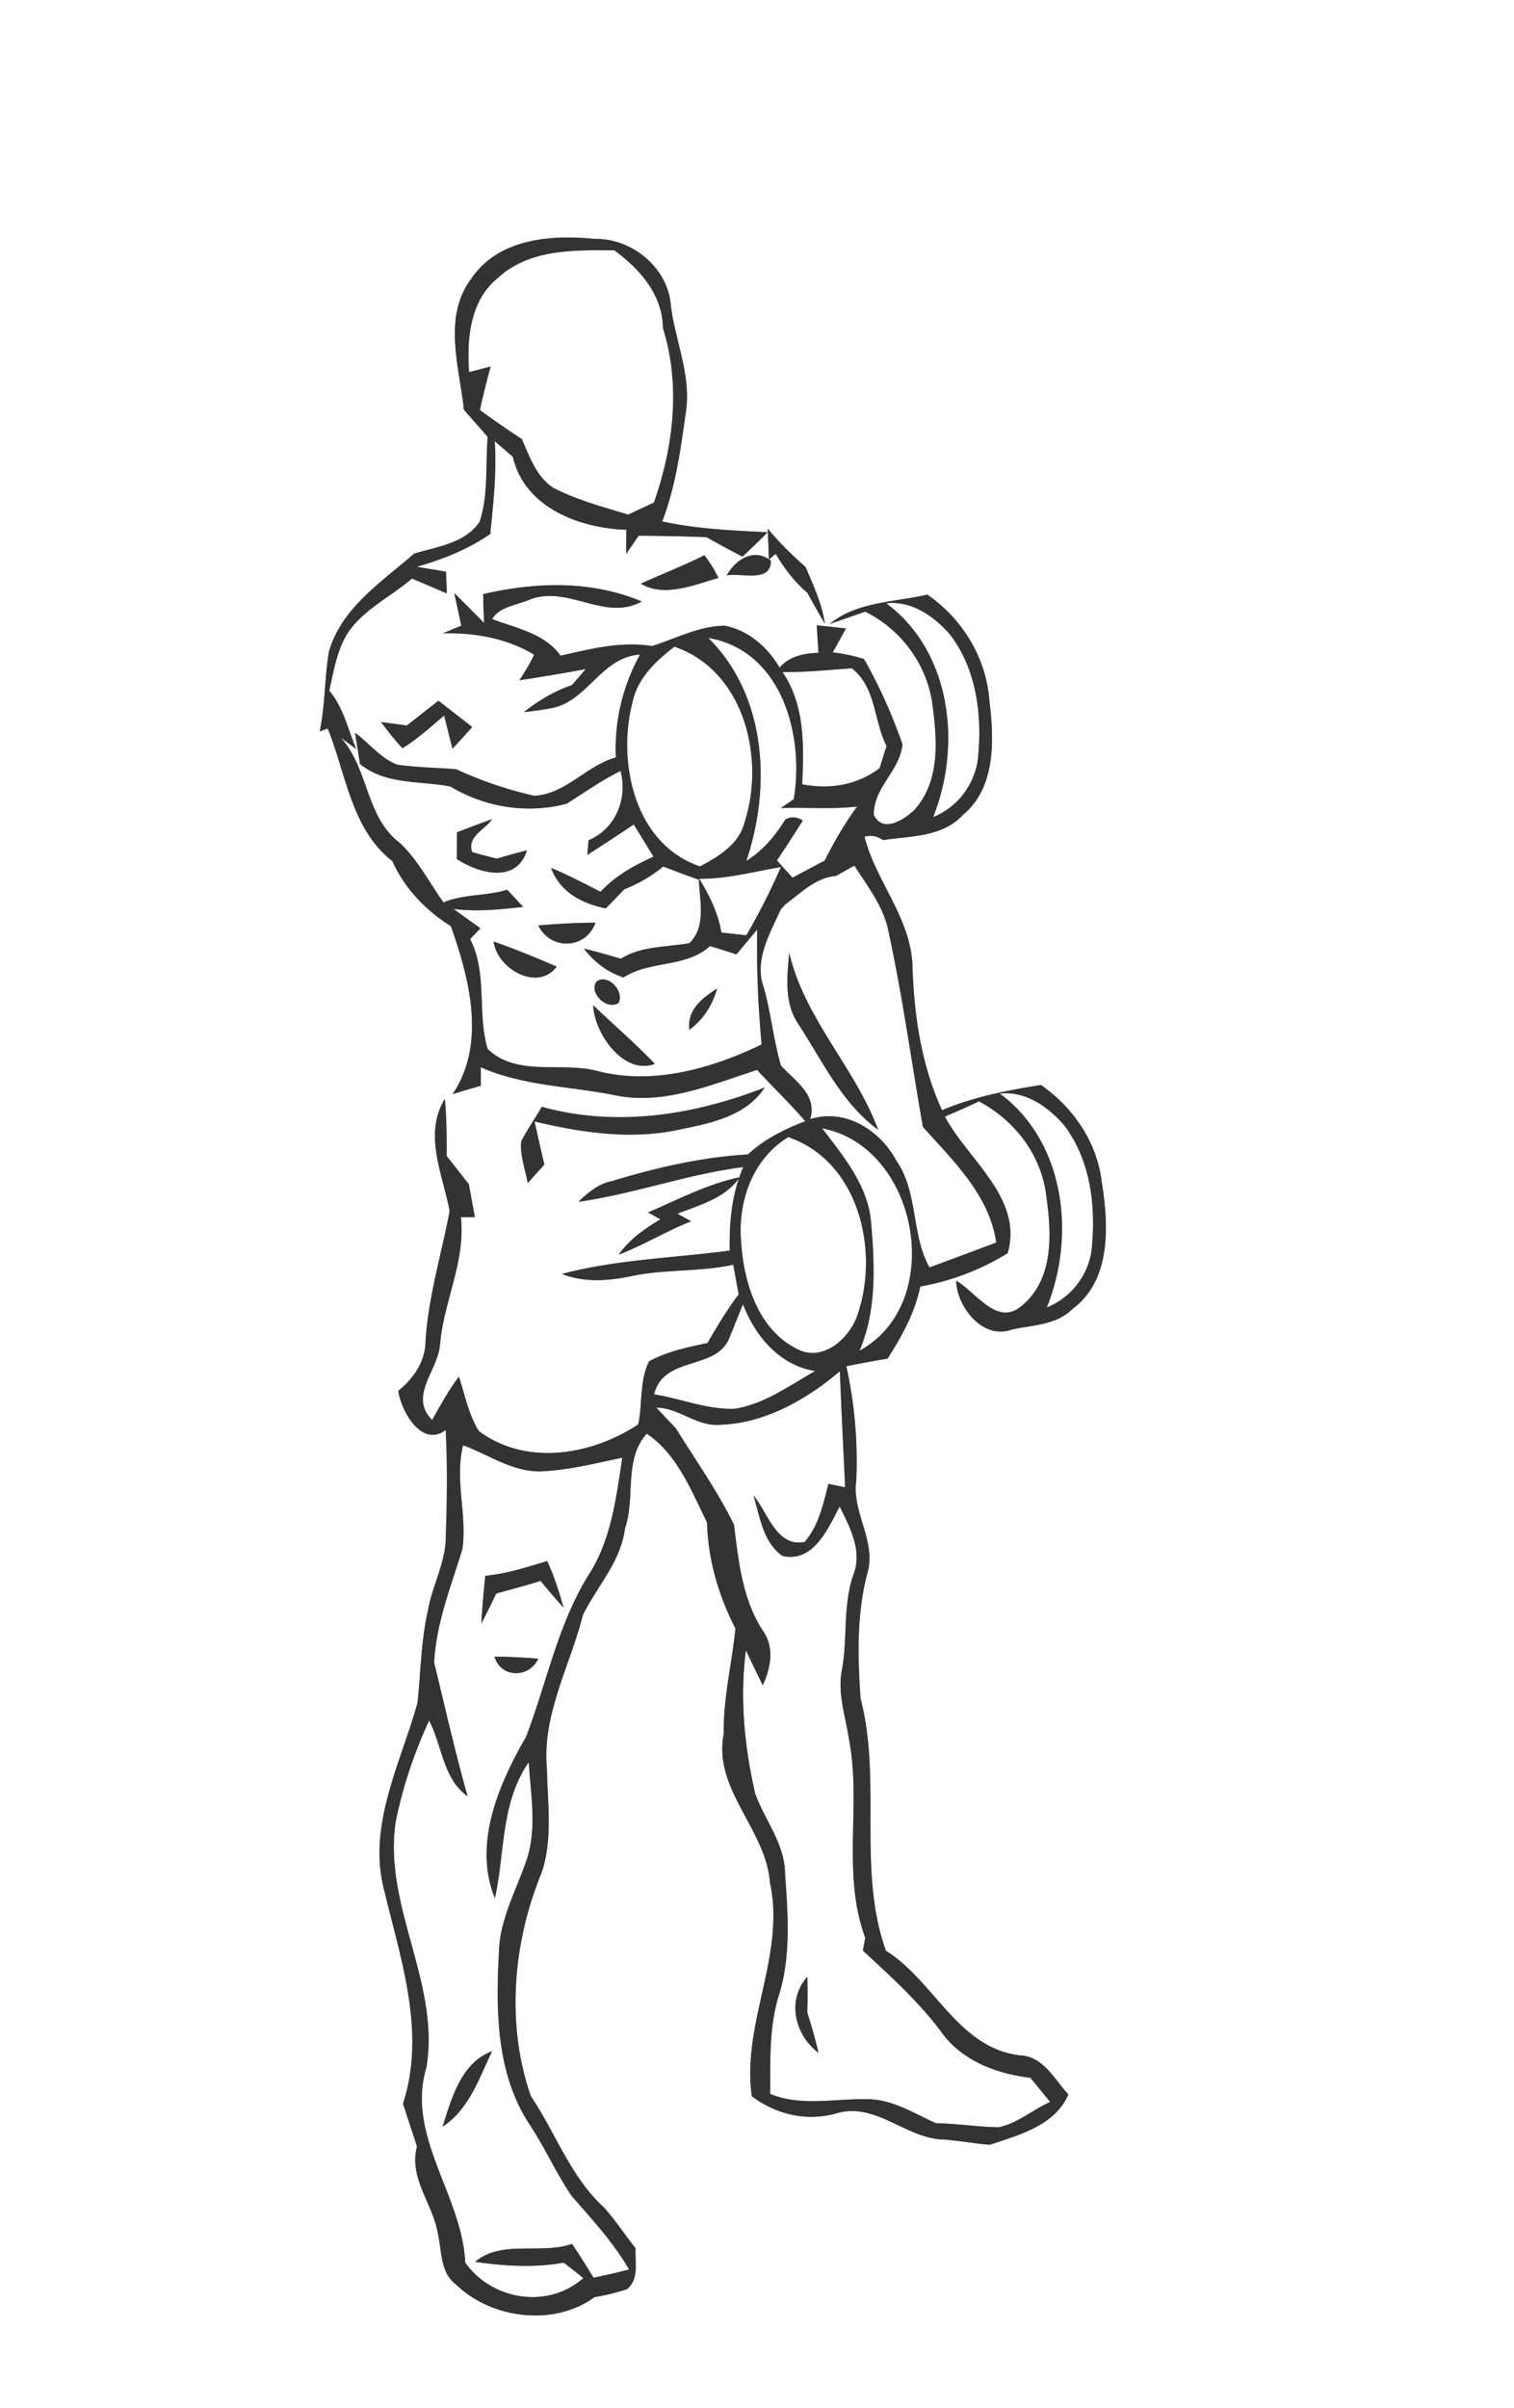 <svg width="173pt" height="275pt" viewBox="0 0 173 275" xmlns="http://www.w3.org/2000/svg"><rect x="0" y="0" width="173" height="275" fill="#808080" stroke="none"/><g fill="#FFF"><path d="M0 0h173v275H0V0m53.86 31.82c-3.3 4.4-1.37 10.03-.85 14.98.91 1.03 1.81 2.06 2.72 3.1-.27 3.22.1 6.57-.92 9.68-1.65 2.47-4.85 2.85-7.48 3.64-3.72 3.26-8.33 6.2-9.75 11.24-.5 3-.41 6.08-1.05 9.07l.92-.33c2.09 5.14 2.72 11.55 7.38 15.13 1.39 3.12 3.81 5.63 6.69 7.44 2.14 6.05 4.06 13.42.2 19.19 1.07-.34 2.15-.66 3.23-.96 0-.53-.01-1.59-.01-2.12 4.94 2.2 10.41 2.16 15.62 3.26 5.49 1.02 10.82-1.31 15.95-2.95 1.82 1.97 3.76 3.83 5.51 5.86-2.38.9-4.67 2.05-6.55 3.79-5.28.31-10.47 1.51-15.52 3.04-1.55.29-2.75 1.31-3.85 2.37 6.37-.91 12.45-3.15 18.83-3.97-1.3 3-1.61 6.29-1.55 9.54-6.39.86-12.91 1.01-19.17 2.67 2.54 1 5.3.8 7.92.25 3.84-.82 7.82-.46 11.66-1.31.2 1.13.41 2.26.62 3.39-1.33 1.76-2.46 3.65-3.57 5.56-2.28.47-4.59.97-6.66 2.08-1.12 2.18-.74 4.84-1.25 7.21-5.33 3.53-12.81 4.8-18.23.75-1.16-1.9-1.58-4.12-2.26-6.2-1.18 1.55-2.1 3.26-3.06 4.95-2.73-2.72.67-5.63.9-8.63.42-4.93 2.95-9.53 2.38-14.54h1.61c-.24-1.25-.47-2.5-.69-3.75-.84-1.08-1.69-2.15-2.54-3.23 0-2.18 0-4.36-.21-6.52-2.47 4.05-.23 8.61.55 12.8-.93 4.94-2.43 9.77-2.75 14.82-.01 2.35-1.35 4.28-3.12 5.72.35 2.36 2.67 6.5 5.42 4.48.22 4.26.14 8.52-.01 12.77-.19 2.76-1.6 5.24-2.04 7.95-.78 3.43-.8 6.95-1.17 10.43-1.94 6.97-5.79 14.08-3.78 21.51 1.89 7.89 4.76 16.16 2.12 24.27.53 1.63 1.07 3.25 1.6 4.88-.97 3.62 1.84 6.57 2.39 9.98.46 1.97.25 4.42 2.06 5.78 4.08 3.94 11.17 4.84 15.84 1.45 1.26-.21 2.49-.51 3.7-.91 1.42-1.14.9-3.11.98-4.68-1.24-1.54-2.3-3.22-3.64-4.68-3.79-3.48-5.5-8.49-8.32-12.68-2.86-8.21-2.06-17.55 1.23-25.53 1.29-3.81.67-7.88.61-11.81-.6-6.2 2.64-11.79 4.11-17.63 1.64-3.29 4.34-6.1 4.81-9.89 1.22-3.54-.19-7.81 2.48-10.8 3.46 2.29 5.1 6.53 6.89 10.13.12 4.3 1.31 8.32 3.25 12.13-.41 4-1.4 7.94-1.34 12-1.25 6.38 4.83 10.89 5.28 17 1.81 8.3-3.25 16.08-2.07 24.41 2.8 2.08 6.25 2.92 9.66 1.95 4.57-1.34 8.01 2.97 12.4 3 1.72.13 3.43.46 5.15.59 3.37-1.16 7.39-2.16 8.96-5.75-1.61-1.72-2.86-4.36-5.53-4.46-7.08-.83-9.77-8.48-15.32-11.95-3.31-9.26-.43-19.38-2.9-28.81-.33-4.86-.46-9.85.86-14.59.83-3.56-1.86-6.74-1.35-10.29.2-4.39-.19-8.77-1.13-13.06 1.56-.32 3.13-.61 4.7-.87 1.65-2.56 3.13-5.24 3.75-8.24 3.52-.61 6.94-1.93 9.98-3.8 1.81-6.25-4.53-10.65-7.17-15.6 1.31-.56 2.61-1.14 3.9-1.74 3.93 2.1 6.88 5.79 7.61 10.24.65 4.41 1.12 9.89-2.68 13.07-2.85 2.52-5.27-1.55-7.55-2.83.11 3 3.01 6.73 6.3 5.6 2.4-.56 5.15-.5 7-2.38 4.5-3.31 4.12-9.67 3.33-14.58-.55-4.49-3.27-8.44-6.93-10.99-3.85.61-7.7 1.36-11.31 2.88-2.38-5.21-3.22-10.94-3.38-16.63-.25-5.41-4.21-9.57-5.48-14.61.75-.21 1.45-.08 2.12.39 3.15-.48 6.79-.33 9.12-2.87 3.8-3.12 3.58-8.67 3.03-13.1-.38-4.86-3.08-9.31-7.09-12.06-3.75.88-8.04.78-11.15 3.35 1.02-.35 3.05-1.06 4.06-1.41 4 2 6.87 5.77 7.62 10.19.58 4.18 1.05 9.06-2 12.45-1.18 1.13-3.62 2.7-4.64.58-.09-3.09 3.01-5.07 3.27-8.08-1.17-3.35-2.63-6.63-4.39-9.72-1.17-.37-2.36-.63-3.58-.76.51-.91 1.01-1.82 1.52-2.74l-3.34-.36c.06 1.05.13 2.1.2 3.15-1.69.05-3.31.37-4.45 1.69-1.35-2.34-3.55-4.24-6.24-4.79-2.94.01-5.59 1.47-8.34 2.32-3.52-.57-7.02.33-10.44 1.1-1.89-2.58-5.03-3.11-7.81-4.17.72-1.42 2.96-1.64 4.37-2.27 4.32-1.61 8.55 2.57 12.71.25-5.8-2.43-12.11-2.23-18.12-.84.02 1.09.06 2.19.1 3.29-1.13-1.15-2.26-2.28-3.4-3.41l.8 3.73c-.53.21-1.58.65-2.1.87 3.65-.09 7.25.55 10.42 2.43-.45 1.03-1.08 1.98-1.68 2.93 2.53-.39 5.06-.81 7.58-1.28-.39.45-1.18 1.37-1.57 1.83-2.01.67-3.83 1.79-5.5 3.08 1.04-.1 2.07-.25 3.1-.44 4.19-.74 5.69-5.84 10.18-6.13a22.21 22.21 0 0 0-2.77 11.75c-3.37.94-5.76 4.23-9.35 4.38-3.05-.7-6.05-1.71-8.9-3.03-2.24-.18-4.51-.2-6.74-.52-1.9-.73-3.2-2.47-4.81-3.64.14.89.43 2.67.57 3.56 2.93 2.4 6.83 1.89 10.32 2.57 4 2.39 8.77 3.15 13.29 1.97 2.03-1.28 3.99-2.69 6.16-3.74.82 3.2-.55 6.58-3.65 7.91-.04.42-.11 1.26-.15 1.68 1.78-1.15 3.55-2.31 5.31-3.48.57.92 1.7 2.76 2.26 3.68-2.23.99-4.37 2.19-6.05 4-1.88-.93-3.72-1.93-5.66-2.72 1.01 2.75 3.51 4.07 6.26 4.62.7-.73 1.41-1.45 2.11-2.18a16.7 16.7 0 0 0 4.45-2.6c1.35.52 2.7 1.03 4.07 1.51.08 2.42.87 5.33-1.08 7.24-2.65.48-5.46.3-7.84 1.78-1.4-.41-2.8-.82-4.22-1.16 1.16 1.53 2.7 2.7 4.53 3.3 3.05-1.99 7.08-1.06 9.88-3.59.76.24 2.27.71 3.02.95.59-.71 1.77-2.12 2.37-2.83-.07 4.38.1 8.75.51 13.12-5.81 2.81-12.57 4.71-18.98 2.98-4.05-.98-9.01.7-12.32-2.45-1.24-4.07.01-8.62-2.01-12.56.29-.31.88-.93 1.17-1.24-.77-.55-2.31-1.66-3.08-2.21 2.66.35 5.33.06 7.97-.23-.61-.65-1.22-1.31-1.83-1.96-2.38.75-4.96.47-7.27 1.45-1.64-2.28-2.93-4.86-5-6.8-3.91-2.93-3.55-8.55-6.76-12.03l1.79 1.32c-.96-2.25-1.47-4.77-3.09-6.68.55-2.37.91-4.9 2.35-6.92 1.87-2.51 4.77-3.87 7.1-5.88 1.33.56 2.66 1.13 3.99 1.7-.02-.62-.07-1.86-.1-2.48l-3.33-.56c2.96-.85 5.85-1.99 8.39-3.75.35-3.52.75-7.05.51-10.6l2.07 1.79c1.35 5.8 7.59 8.15 12.97 8.33-.01.68-.01 2.06-.02 2.75.36-.52 1.08-1.56 1.43-2.07 2.59.02 5.17.06 7.75.17 1.36.76 2.73 1.51 4.12 2.22.96-.92 1.93-1.83 2.87-2.78-4.04-.21-8.09-.37-12.05-1.24 1.52-3.96 2.1-8.18 2.68-12.36.7-4.21-1.2-8.22-1.7-12.34-.33-4.27-4.44-7.64-8.64-7.56-5.03-.52-11.05-.05-14.15 4.53m34 32.08l.78-.65c.97 1.66 2.14 3.2 3.61 4.45.66 1.18 1.31 2.36 2 3.52-.32-2.29-1.31-4.36-2.2-6.46-1.54-1.37-3.02-2.8-4.33-4.39.06 1.18.1 2.35.14 3.53m-14.63 2.76c2.68 1.63 6.23.08 8.86-.66-.44-.92-.97-1.78-1.6-2.59-2.37 1.2-4.85 2.14-7.26 3.25m9.81-.94c1.53-.36 5.09.92 5.04-1.69-1.94-1.5-4.02-.14-5.04 1.69M46.49 82.86c-.98-.14-1.97-.27-2.96-.4.8 1.01 1.56 2.06 2.46 2.99 1.72-1.06 3.22-2.43 4.76-3.74.24.95.72 2.85.95 3.8.77-.82 1.52-1.65 2.26-2.48-1.28-1-2.57-2-3.86-3-1.21.94-2.41 1.88-3.61 2.83m5.73 12.2c0 .76-.01 2.28-.02 3.04 2.53 1.66 6.82 2.84 8.01-.99-1.15.29-2.3.61-3.43.95-.95-.22-1.89-.47-2.83-.75-.6-1.81 1.46-2.54 2.28-3.75-1.35.47-2.68.98-4.01 1.5m9.29 10.62c1.38 2.89 5.45 2.74 6.53-.3-2.18-.02-4.36.15-6.53.3m-5.1 1.85c.38 3.09 5.02 5.78 7.2 2.86-2.37-1.03-4.77-2.01-7.2-2.86m11.72 4.6c-.85 1.35 1.27 3.28 2.55 2.41.71-1.32-1.25-3.45-2.55-2.41m10.64 5.48c1.58-1.17 2.65-2.81 3.17-4.71-1.7 1.08-3.44 2.41-3.17 4.71m-10.99-2.81c.15 3.27 3.49 8.02 7.05 6.7-2.24-2.34-4.71-4.46-7.05-6.7m-5.87 11.6c-.76 1.32-1.64 2.57-2.34 3.93-.19 1.61.46 3.2.73 4.78.48-.53 1.43-1.58 1.9-2.11-.38-1.64-.76-3.29-1.12-4.93 5.18 1.24 10.58 2.06 15.88 1.07 3.77-.79 8.13-1.45 10.42-4.94-8.09 3.17-17 4.56-25.47 2.2m12.14 12.06c.35.2 1.05.59 1.41.79-1.79 1.08-3.54 2.29-4.75 4.03 2.84-1.09 5.44-2.69 8.26-3.81-.39-.22-1.17-.65-1.56-.86 2.57-1.01 5.45-1.76 7.12-4.16-3.7.76-7.04 2.55-10.48 4.01z"/><path d="M56.86 31.77c3.59-3.35 8.77-3.22 13.35-3.18 2.94 2.17 5.48 5.04 5.55 8.9 2.04 6.54 1.2 13.53-1.04 19.91-.98.45-1.96.91-2.93 1.37-2.89-.87-5.85-1.66-8.55-3.05-1.94-1.25-2.73-3.56-3.6-5.57-1.63-1.06-3.23-2.17-4.8-3.32.35-1.67.78-3.32 1.22-4.97-.62.16-1.84.48-2.46.64-.27-3.77.1-8.17 3.26-10.73zM101.27 68.9c2.93-.34 5.52 1.52 7.34 3.63 3.09 4.09 3.66 9.48 3.1 14.43-.5 2.85-2.38 5.28-5.08 6.35 3.27-8.19 2.09-18.86-5.36-24.41zM80.93 72.85c8.41 1.44 11 11.11 9.77 18.42l-1.47 1.01c2.9-.09 5.81.15 8.71-.17-1.41 1.94-2.63 4.02-3.7 6.17-1.23.65-2.46 1.3-3.69 1.96-.44-.49-1.33-1.48-1.77-1.98a196.5 196.5 0 0 0 2.95-4.55c-.68-.44-1.35-.48-2-.11-1.15 1.87-2.55 3.55-4.45 4.72 2.86-8.48 2.32-18.86-4.35-25.47z"/><path d="M72.25 80.29c.55-2.79 2.65-4.77 4.81-6.44 7.97 2.72 10.4 12.71 8.03 20.02-.64 2.57-2.93 3.91-5.09 5.08-7.46-2.5-9.49-11.8-7.75-18.66zM89.41 76.75c2.64.03 5.28-.24 7.92-.43 2.79 2.16 2.49 5.94 3.97 8.87-.2.64-.59 1.91-.79 2.54-2.58 1.95-5.71 2.45-8.85 1.84.2-4.36.33-9.03-2.25-12.82zM95.53 100.03c.7-.39 1.4-.79 2.1-1.18 1.42 2.25 3.14 4.4 3.79 7.05 1.67 7.53 2.7 15.23 4.04 22.8 3.47 3.87 7.6 7.79 8.38 13.2-2.54.96-5.08 1.9-7.63 2.85-2.12-3.78-1.26-8.57-3.79-12.2-1.88-3.49-5.82-6-9.84-4.74.83-2.8-1.72-4.32-3.34-6.11-.86-2.92-1.14-5.99-1.97-8.93-1.14-3.13.71-6.12 1.93-8.9.14-.16.43-.47.57-.62 1.78-1.3 3.42-3.02 5.76-3.22m-5.35 8.78c-.23 2.73-.6 5.69 1.02 8.1 2.77 4.22 4.96 9.05 9.15 12.12-2.66-7.13-8.41-12.67-10.17-20.22zM79.89 100.36c3.17.03 6.24-.82 9.34-1.34a76.808 76.808 0 0 1-3.94 7.79c-.72-.07-2.15-.23-2.86-.31-.37-2.23-1.36-4.24-2.54-6.14zM114.25 124.89c2.93-.33 5.53 1.51 7.35 3.62 3.1 4.08 3.67 9.49 3.11 14.45a8.319 8.319 0 0 1-5.1 6.36c3.31-8.18 2.11-18.89-5.36-24.43z"/><path d="M93.94 128.85c11.03 2.12 14.27 19.95 4.27 25.41 2.01-4.69 1.73-9.88 1.31-14.85-.43-4.14-3.17-7.39-5.58-10.56z"/><path d="M84.69 141.89c-.42-4.62 1.28-9.53 5.38-12.03 7.95 2.72 10.39 12.68 8.02 19.98-.78 2.82-3.97 5.81-6.97 4.24-4.47-2.18-6.13-7.56-6.43-12.19z"/><path d="M83.42 152.6c.37-.92 1.11-2.75 1.48-3.66 1.38 3.64 4.2 7.01 8.25 7.63-2.92 1.66-5.75 3.75-9.14 4.31-3.17.15-6.17-1.16-9.27-1.64 1.09-4.53 7.29-2.62 8.68-6.64z"/><path d="M82.02 162.72c5.25-.09 10.03-2.81 13.95-6.12.17 4.42.4 8.84.6 13.26l-1.91-.4c-.59 2.32-1.11 4.78-2.72 6.64-3.22.61-4.2-3.34-5.84-5.32.73 2.41 1.08 5.37 3.33 6.92 3.56.77 5.17-3.15 6.52-5.65 1.17 2.39 2.61 5.03 1.58 7.75-1.26 3.58-.64 7.37-1.35 11.04-.48 2.62.44 5.19.83 7.76 1.45 7.52-.86 15.35 1.86 22.7-.07.37-.2 1.09-.27 1.46 3.25 3.03 6.58 6 9.2 9.62 2.38 3.07 6.2 4.46 9.94 4.91.75.91 1.51 1.83 2.26 2.76-1.98.88-3.71 2.43-5.86 2.89-2.39-.03-4.76-.43-7.16-.45-2.57-1.13-5.08-2.81-8-2.75-3.66-.08-7.46.85-10.98-.61.03-3.67-.13-7.41.91-10.97 1.5-4.56 1.13-9.46.8-14.18-.04-3.38-2.28-6.07-3.41-9.11-1.24-5.37-1.78-10.92-1.07-16.41.63 1.34 1.28 2.67 1.93 4 .93-2.03 1.37-4.38-.05-6.31-2.31-3.63-2.72-7.88-3.24-12.02-1.88-3.84-4.38-7.35-6.63-10.99-.56-.59-1.68-1.78-2.24-2.38 2.51 0 4.51 2.07 7.02 1.96m11.5 71.71c-.35-1.55-.8-3.07-1.27-4.58.03-1.37.04-2.74 0-4.09-2.38 2.63-1.44 6.65 1.27 8.67zM52.92 165.05c3 1.1 5.81 3.18 9.15 2.97 3.06-.16 6.05-.93 9.04-1.55-.67 4.43-1.23 9.04-3.57 12.95-3.73 5.75-5.01 12.62-7.43 18.94-3.13 5.42-6.08 12.23-3.56 18.42 1.16-5.22.65-10.92 3.87-15.53.22 3.7.97 7.58-.26 11.2-1.18 3.47-3.07 6.78-3.15 10.54-.36 6.64-.3 13.86 3.5 19.62 1.75 2.64 3.03 5.55 4.81 8.17 2.33 2.68 4.77 5.3 6.56 8.4-1.34.36-2.7.66-4.06.94-.8-1.31-1.6-2.6-2.46-3.86-3.6 1.26-8.02-.52-11.06 2.05 3.36.48 6.75.7 10.12.09l2.24 1.76c-4.04 3.59-10.44 2.55-13.5-1.76-.35-7.69-6.81-14.48-4.43-22.32 1.58-9.58-4.93-18.39-3.53-27.95.79-4.02 2.13-7.93 3.83-11.65 1.5 2.84 1.58 6.67 4.4 8.65-1.44-5.05-2.58-10.17-3.82-15.26.22-4.52 1.93-8.7 3.23-12.97.55-3.93-.92-7.93.08-11.85m2.53 14.91c-.18 1.81-.35 3.62-.45 5.45.6-1.13 1.15-2.28 1.7-3.42 1.69-.47 3.4-.93 5.08-1.44.84 1.03 1.72 2.05 2.61 3.04-.5-1.81-1.07-3.61-1.87-5.31-2.32.7-4.64 1.45-7.07 1.68m1.05 9.23c.72 2.48 3.99 2.48 5 .24a69.43 69.43 0 0 0-5-.24m-5.93 53.68c3.04-1.99 4.16-5.51 5.66-8.61-3.54 1.3-4.62 5.38-5.66 8.61z"/></g><g fill="#333"><path d="M53.86 31.82c3.1-4.58 9.12-5.05 14.15-4.53 4.2-.08 8.31 3.29 8.64 7.56.5 4.12 2.4 8.13 1.7 12.34-.58 4.18-1.16 8.4-2.68 12.36 3.96.87 8.01 1.03 12.05 1.24-.94.95-1.91 1.86-2.87 2.78-1.39-.71-2.76-1.46-4.12-2.22-2.58-.11-5.16-.15-7.75-.17-.35.51-1.07 1.55-1.43 2.07.01-.69.01-2.07.02-2.75-5.38-.18-11.62-2.53-12.97-8.33l-2.07-1.79c.24 3.55-.16 7.08-.51 10.6-2.54 1.76-5.43 2.9-8.39 3.75l3.33.56c.03.62.08 1.86.1 2.48-1.33-.57-2.66-1.14-3.99-1.7-2.33 2.01-5.23 3.37-7.1 5.88-1.44 2.02-1.8 4.55-2.35 6.92 1.62 1.91 2.13 4.43 3.09 6.68l-1.79-1.32c3.21 3.48 2.85 9.1 6.76 12.03 2.07 1.94 3.36 4.52 5 6.8 2.31-.98 4.89-.7 7.27-1.45.61.65 1.22 1.31 1.83 1.96-2.64.29-5.31.58-7.97.23.77.55 2.31 1.66 3.08 2.21-.29.31-.88.93-1.17 1.24 2.02 3.94.77 8.49 2.01 12.56 3.31 3.15 8.27 1.47 12.32 2.45 6.41 1.73 13.17-.17 18.98-2.98-.41-4.37-.58-8.74-.51-13.12-.6.71-1.78 2.12-2.37 2.83-.75-.24-2.26-.71-3.02-.95-2.8 2.53-6.83 1.6-9.88 3.59-1.83-.6-3.37-1.77-4.53-3.3 1.42.34 2.82.75 4.22 1.16 2.38-1.48 5.19-1.3 7.84-1.78 1.95-1.91 1.16-4.82 1.08-7.24a141.3 141.3 0 0 1-4.07-1.51 16.7 16.7 0 0 1-4.45 2.6c-.7.73-1.41 1.45-2.11 2.18-2.75-.55-5.25-1.87-6.26-4.62 1.94.79 3.78 1.79 5.66 2.72 1.68-1.81 3.82-3.01 6.05-4-.56-.92-1.69-2.76-2.26-3.68-1.76 1.17-3.53 2.33-5.31 3.48.04-.42.11-1.26.15-1.68 3.1-1.33 4.47-4.71 3.65-7.91-2.17 1.05-4.13 2.46-6.16 3.74-4.52 1.18-9.29.42-13.29-1.97-3.49-.68-7.39-.17-10.32-2.57-.14-.89-.43-2.67-.57-3.56 1.61 1.17 2.91 2.91 4.81 3.64 2.23.32 4.5.34 6.74.52 2.85 1.32 5.85 2.33 8.9 3.03 3.59-.15 5.98-3.44 9.35-4.38-.18-4.11.78-8.15 2.77-11.75-4.49.29-5.99 5.39-10.18 6.13-1.03.19-2.06.34-3.1.44 1.67-1.29 3.49-2.41 5.5-3.08.39-.46 1.18-1.38 1.57-1.83-2.52.47-5.05.89-7.58 1.28.6-.95 1.23-1.9 1.68-2.93-3.17-1.88-6.77-2.52-10.42-2.43.52-.22 1.57-.66 2.1-.87l-.8-3.73c1.14 1.13 2.27 2.26 3.4 3.41-.04-1.1-.08-2.2-.1-3.29 6.01-1.39 12.32-1.59 18.12.84-4.16 2.32-8.39-1.86-12.71-.25-1.41.63-3.65.85-4.37 2.27 2.78 1.06 5.92 1.59 7.81 4.17 3.42-.77 6.92-1.67 10.44-1.1 2.75-.85 5.4-2.31 8.34-2.32 2.69.55 4.89 2.45 6.24 4.79 1.14-1.32 2.76-1.64 4.45-1.69-.07-1.05-.14-2.1-.2-3.15l3.34.36c-.51.92-1.01 1.83-1.52 2.74 1.22.13 2.41.39 3.58.76 1.76 3.09 3.22 6.37 4.39 9.72-.26 3.01-3.36 4.99-3.27 8.08 1.02 2.12 3.46.55 4.64-.58 3.05-3.39 2.58-8.27 2-12.45-.75-4.42-3.62-8.19-7.62-10.19-1.01.35-3.04 1.06-4.06 1.41 3.11-2.57 7.4-2.47 11.15-3.35 4.01 2.75 6.71 7.2 7.09 12.06.55 4.43.77 9.98-3.03 13.1-2.33 2.54-5.97 2.39-9.12 2.87-.67-.47-1.37-.6-2.12-.39 1.27 5.04 5.23 9.2 5.48 14.61.16 5.69 1 11.42 3.38 16.63 3.61-1.52 7.46-2.27 11.31-2.88 3.66 2.55 6.38 6.5 6.93 10.99.79 4.91 1.17 11.27-3.33 14.58-1.85 1.88-4.6 1.82-7 2.38-3.29 1.13-6.19-2.6-6.3-5.6 2.28 1.28 4.7 5.35 7.55 2.83 3.8-3.18 3.33-8.66 2.68-13.07-.73-4.45-3.68-8.14-7.61-10.24-1.29.6-2.59 1.18-3.9 1.74 2.64 4.95 8.98 9.35 7.17 15.6-3.04 1.87-6.46 3.19-9.98 3.8-.62 3-2.1 5.68-3.75 8.24-1.57.26-3.14.55-4.7.87.94 4.29 1.33 8.67 1.13 13.06-.51 3.55 2.18 6.73 1.35 10.29-1.32 4.74-1.19 9.73-.86 14.59 2.47 9.43-.41 19.55 2.9 28.81 5.55 3.47 8.24 11.12 15.32 11.95 2.67.1 3.92 2.74 5.53 4.46-1.57 3.59-5.59 4.59-8.96 5.75-1.72-.13-3.43-.46-5.15-.59-4.39-.03-7.83-4.34-12.4-3-3.41.97-6.86.13-9.66-1.95-1.18-8.33 3.88-16.11 2.07-24.41-.45-6.11-6.53-10.62-5.28-17-.06-4.06.93-8 1.34-12-1.94-3.81-3.13-7.83-3.25-12.13-1.79-3.6-3.43-7.84-6.89-10.13-2.67 2.99-1.26 7.26-2.48 10.8-.47 3.79-3.17 6.6-4.81 9.89-1.47 5.84-4.71 11.43-4.11 17.63.06 3.93.68 8-.61 11.81-3.29 7.98-4.09 17.32-1.23 25.53 2.82 4.19 4.53 9.2 8.32 12.68 1.34 1.46 2.4 3.14 3.64 4.68-.08 1.57.44 3.54-.98 4.68-1.21.4-2.44.7-3.7.91-4.67 3.39-11.76 2.49-15.84-1.45-1.81-1.36-1.6-3.81-2.06-5.78-.55-3.41-3.36-6.36-2.39-9.98-.53-1.63-1.07-3.25-1.6-4.88 2.64-8.11-.23-16.38-2.12-24.27-2.01-7.43 1.84-14.54 3.78-21.51.37-3.48.39-7 1.17-10.43.44-2.71 1.85-5.19 2.04-7.95.15-4.25.23-8.51.01-12.77-2.75 2.02-5.07-2.12-5.42-4.48 1.77-1.44 3.11-3.37 3.12-5.72.32-5.05 1.82-9.88 2.75-14.82-.78-4.19-3.02-8.75-.55-12.8.21 2.16.21 4.34.21 6.52.85 1.08 1.7 2.15 2.54 3.23.22 1.25.45 2.5.69 3.75h-1.61c.57 5.01-1.96 9.61-2.38 14.54-.23 3-3.63 5.91-.9 8.63.96-1.69 1.88-3.4 3.06-4.95.68 2.08 1.1 4.3 2.26 6.2 5.42 4.05 12.9 2.78 18.23-.75.51-2.37.13-5.03 1.25-7.21 2.07-1.11 4.38-1.61 6.66-2.08 1.11-1.91 2.24-3.8 3.57-5.56-.21-1.13-.42-2.26-.62-3.39-3.84.85-7.82.49-11.66 1.31-2.62.55-5.38.75-7.92-.25 6.26-1.66 12.78-1.81 19.17-2.67-.06-3.25.25-6.54 1.55-9.54-6.38.82-12.46 3.06-18.83 3.97 1.1-1.06 2.3-2.08 3.85-2.37 5.05-1.53 10.24-2.73 15.52-3.04 1.88-1.74 4.17-2.89 6.55-3.79-1.75-2.03-3.69-3.89-5.51-5.86-5.13 1.64-10.46 3.97-15.95 2.95-5.21-1.1-10.68-1.06-15.62-3.26 0 .53.01 1.59.01 2.12-1.08.3-2.16.62-3.23.96 3.86-5.77 1.94-13.14-.2-19.19-2.88-1.81-5.3-4.32-6.69-7.44-4.66-3.58-5.29-9.99-7.38-15.13l-.92.33c.64-2.99.55-6.07 1.05-9.07 1.42-5.04 6.03-7.98 9.75-11.24 2.63-.79 5.83-1.17 7.48-3.64 1.02-3.11.65-6.46.92-9.68-.91-1.04-1.81-2.07-2.72-3.1-.52-4.95-2.45-10.58.85-14.98m3-.05c-3.16 2.56-3.53 6.96-3.26 10.73.62-.16 1.84-.48 2.46-.64-.44 1.65-.87 3.3-1.22 4.97 1.57 1.15 3.17 2.26 4.8 3.32.87 2.01 1.66 4.32 3.6 5.57 2.7 1.39 5.66 2.18 8.55 3.05.97-.46 1.95-.92 2.93-1.37 2.24-6.38 3.08-13.37 1.04-19.91-.07-3.86-2.61-6.73-5.55-8.9-4.58-.04-9.76-.17-13.35 3.18m44.41 37.13c7.45 5.55 8.63 16.22 5.36 24.41 2.7-1.07 4.58-3.5 5.08-6.35.56-4.95-.01-10.34-3.1-14.43-1.82-2.11-4.41-3.97-7.34-3.63m-20.34 3.95c6.67 6.61 7.21 16.99 4.35 25.47 1.9-1.17 3.3-2.85 4.45-4.72.65-.37 1.32-.33 2 .11a196.5 196.5 0 0 1-2.95 4.55c.44.5 1.33 1.49 1.77 1.98 1.23-.66 2.46-1.31 3.69-1.96 1.07-2.15 2.29-4.23 3.7-6.17-2.9.32-5.81.08-8.71.17l1.47-1.01c1.23-7.31-1.36-16.98-9.77-18.42m-8.68 7.44c-1.74 6.86.29 16.16 7.75 18.66 2.16-1.17 4.45-2.51 5.09-5.08 2.37-7.31-.06-17.3-8.03-20.02-2.16 1.67-4.26 3.65-4.81 6.44m17.16-3.54c2.58 3.79 2.45 8.46 2.25 12.82 3.14.61 6.27.11 8.85-1.84.2-.63.59-1.9.79-2.54-1.48-2.93-1.18-6.71-3.97-8.87-2.64.19-5.28.46-7.92.43m6.12 23.28c-2.34.2-3.98 1.92-5.76 3.22-.14.15-.43.46-.57.62-1.22 2.78-3.07 5.77-1.93 8.9.83 2.94 1.11 6.01 1.97 8.93 1.62 1.79 4.17 3.31 3.34 6.11 4.02-1.26 7.96 1.25 9.84 4.74 2.53 3.63 1.67 8.42 3.79 12.2 2.55-.95 5.09-1.89 7.63-2.85-.78-5.41-4.91-9.33-8.38-13.2-1.34-7.57-2.37-15.27-4.04-22.8-.65-2.65-2.37-4.8-3.79-7.05-.7.39-1.4.79-2.1 1.18m-15.64.33c1.18 1.9 2.17 3.91 2.54 6.14.71.08 2.14.24 2.86.31 1.45-2.52 2.78-5.11 3.94-7.79-3.1.52-6.17 1.37-9.34 1.34m34.36 24.53c7.47 5.54 8.67 16.25 5.36 24.43a8.319 8.319 0 0 0 5.1-6.36c.56-4.96-.01-10.37-3.11-14.45-1.82-2.11-4.42-3.95-7.35-3.62m-20.31 3.96c2.41 3.17 5.15 6.42 5.58 10.56.42 4.97.7 10.16-1.31 14.85 10-5.46 6.76-23.29-4.27-25.41m-9.25 13.04c.3 4.63 1.96 10.01 6.43 12.19 3 1.57 6.19-1.42 6.97-4.24 2.37-7.3-.07-17.26-8.02-19.98-4.1 2.5-5.8 7.41-5.38 12.03m-1.27 10.71c-1.39 4.02-7.59 2.11-8.68 6.64 3.1.48 6.1 1.79 9.27 1.64 3.39-.56 6.22-2.65 9.14-4.31-4.05-.62-6.87-3.99-8.25-7.63-.37.91-1.11 2.74-1.48 3.66m-1.4 10.12c-2.51.11-4.51-1.96-7.02-1.96.56.6 1.68 1.79 2.24 2.38 2.25 3.64 4.75 7.15 6.63 10.99.52 4.14.93 8.39 3.24 12.02 1.42 1.93.98 4.28.05 6.31-.65-1.33-1.3-2.66-1.93-4-.71 5.49-.17 11.04 1.07 16.41 1.13 3.04 3.37 5.73 3.41 9.11.33 4.72.7 9.62-.8 14.18-1.04 3.56-.88 7.3-.91 10.97 3.52 1.46 7.32.53 10.98.61 2.92-.06 5.43 1.62 8 2.75 2.4.02 4.77.42 7.16.45 2.15-.46 3.88-2.01 5.86-2.89-.75-.93-1.51-1.85-2.26-2.76-3.74-.45-7.56-1.84-9.94-4.91-2.62-3.62-5.95-6.59-9.2-9.62.07-.37.2-1.09.27-1.46-2.72-7.35-.41-15.18-1.86-22.7-.39-2.57-1.31-5.14-.83-7.76.71-3.67.09-7.46 1.35-11.04 1.03-2.72-.41-5.36-1.58-7.75-1.35 2.5-2.96 6.42-6.52 5.65-2.25-1.55-2.6-4.51-3.33-6.92 1.64 1.98 2.62 5.93 5.84 5.32 1.61-1.86 2.13-4.32 2.72-6.64l1.91.4c-.2-4.42-.43-8.84-.6-13.26-3.92 3.31-8.7 6.03-13.95 6.12m-29.1 2.33c-1 3.92.47 7.92-.08 11.85-1.3 4.27-3.01 8.45-3.23 12.97 1.24 5.09 2.38 10.21 3.82 15.26-2.82-1.98-2.9-5.81-4.4-8.65-1.7 3.72-3.04 7.63-3.83 11.65-1.4 9.56 5.11 18.37 3.53 27.95-2.38 7.84 4.08 14.63 4.43 22.32 3.06 4.31 9.46 5.35 13.5 1.76l-2.24-1.76c-3.37.61-6.76.39-10.12-.09 3.04-2.57 7.46-.79 11.06-2.05.86 1.26 1.66 2.55 2.46 3.86 1.36-.28 2.72-.58 4.06-.94-1.79-3.1-4.23-5.72-6.56-8.4-1.78-2.62-3.06-5.53-4.81-8.17-3.8-5.76-3.86-12.98-3.5-19.62.08-3.76 1.97-7.07 3.15-10.54 1.23-3.62.48-7.5.26-11.2-3.22 4.61-2.71 10.31-3.87 15.53-2.52-6.19.43-13 3.56-18.42 2.42-6.32 3.7-13.19 7.43-18.94 2.34-3.91 2.9-8.52 3.57-12.95-2.99.62-5.98 1.39-9.04 1.55-3.34.21-6.15-1.87-9.15-2.97z"/><path d="M87.86 63.9c-.04-1.18-.08-2.35-.14-3.53 1.31 1.59 2.79 3.02 4.33 4.39.89 2.1 1.88 4.17 2.2 6.46-.69-1.16-1.34-2.34-2-3.52-1.47-1.25-2.64-2.79-3.61-4.45l-.78.65zM73.23 66.66c2.41-1.11 4.89-2.05 7.26-3.25.63.81 1.16 1.67 1.6 2.59-2.63.74-6.18 2.29-8.86.66z"/><path d="M83.04 65.72c1.02-1.83 3.1-3.19 5.04-1.69.05 2.61-3.51 1.33-5.04 1.69zM46.49 82.86c1.2-.95 2.4-1.89 3.61-2.83 1.29 1 2.58 2 3.86 3-.74.83-1.49 1.66-2.26 2.48-.23-.95-.71-2.85-.95-3.8-1.54 1.31-3.04 2.68-4.76 3.74-.9-.93-1.66-1.98-2.46-2.99.99.13 1.98.26 2.96.4zM52.22 95.06a113.5 113.5 0 0 1 4.01-1.5c-.82 1.21-2.88 1.94-2.28 3.75.94.28 1.88.53 2.83.75 1.13-.34 2.28-.66 3.43-.95-1.19 3.83-5.48 2.65-8.01.99.01-.76.02-2.28.02-3.04zM61.51 105.68c2.17-.15 4.35-.32 6.53-.3-1.08 3.04-5.15 3.19-6.53.3zM56.41 107.53c2.43.85 4.83 1.83 7.2 2.86-2.18 2.92-6.82.23-7.2-2.86zM90.18 108.81c1.76 7.55 7.51 13.09 10.17 20.22-4.19-3.07-6.38-7.9-9.15-12.12-1.62-2.41-1.25-5.37-1.02-8.1zM68.13 112.13c1.3-1.04 3.26 1.09 2.55 2.41-1.28.87-3.4-1.06-2.55-2.41zM78.77 117.61c-.27-2.3 1.47-3.63 3.17-4.71-.52 1.9-1.59 3.54-3.17 4.71zM67.78 114.8c2.34 2.24 4.81 4.36 7.05 6.7-3.56 1.32-6.9-3.43-7.05-6.7zM61.91 126.4c8.47 2.36 17.38.97 25.47-2.2-2.29 3.49-6.65 4.15-10.42 4.94-5.3.99-10.7.17-15.88-1.07.36 1.64.74 3.29 1.12 4.93-.47.53-1.42 1.58-1.9 2.11-.27-1.58-.92-3.17-.73-4.78.7-1.36 1.58-2.61 2.34-3.93zM74.05 138.46c3.44-1.46 6.78-3.25 10.48-4.01-1.67 2.4-4.55 3.15-7.12 4.16.39.21 1.17.64 1.56.86-2.82 1.12-5.42 2.72-8.26 3.81 1.21-1.74 2.96-2.95 4.75-4.03-.36-.2-1.06-.59-1.41-.79zM55.45 179.96c2.43-.23 4.75-.98 7.07-1.68.8 1.7 1.37 3.5 1.87 5.31-.89-.99-1.77-2.01-2.61-3.04-1.68.51-3.39.97-5.08 1.44-.55 1.14-1.1 2.29-1.7 3.42.1-1.83.27-3.64.45-5.45zM56.5 189.19c1.67.02 3.34.1 5 .24-1.01 2.24-4.28 2.24-5-.24zM93.52 234.43c-2.71-2.02-3.65-6.04-1.27-8.67.04 1.35.03 2.72 0 4.09.47 1.51.92 3.03 1.27 4.58zM50.57 242.87c1.04-3.23 2.12-7.31 5.66-8.61-1.5 3.1-2.62 6.62-5.66 8.61z"/></g></svg>